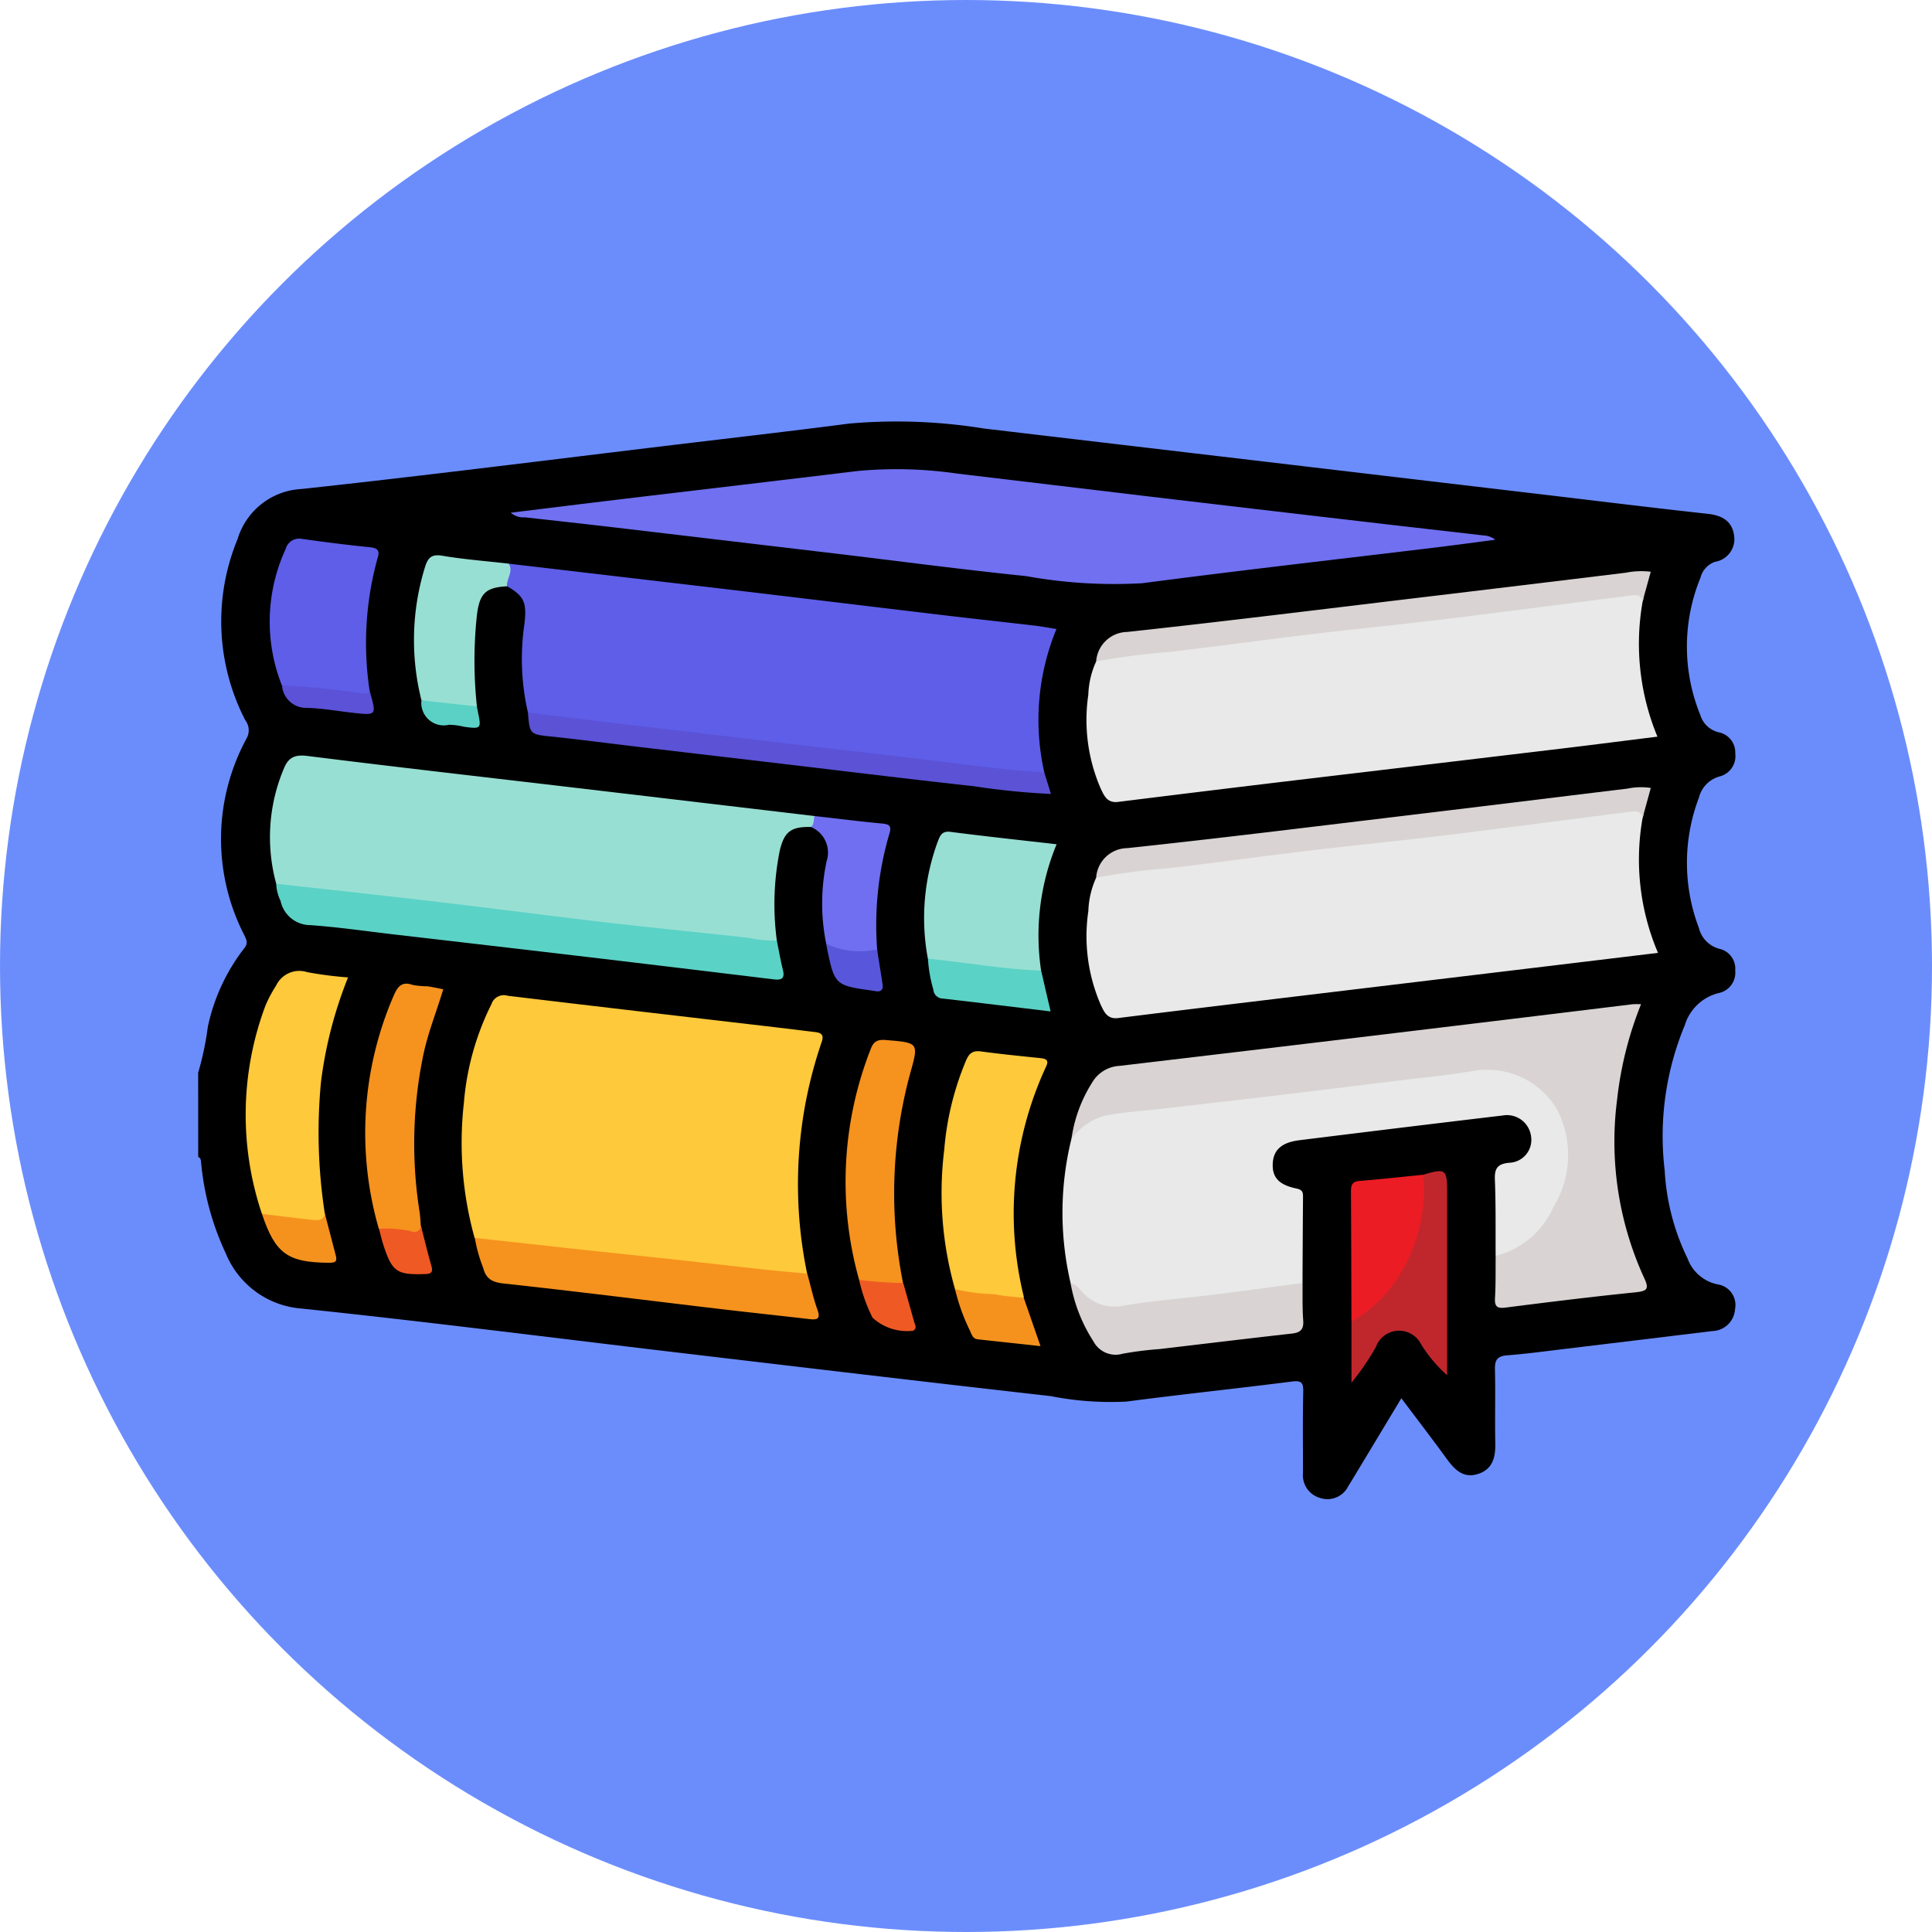 <svg xmlns="http://www.w3.org/2000/svg" xmlns:xlink="http://www.w3.org/1999/xlink" width="78" height="78" viewBox="0 0 78 78">
  <defs>
    <clipPath id="clip-path">
      <rect id="Rectángulo_338358" data-name="Rectángulo 338358" width="62.058" height="43.522" fill="none"/>
    </clipPath>
  </defs>
  <g id="Grupo_982647" data-name="Grupo 982647" transform="translate(4211 9556)">
    <circle id="Elipse_4892" data-name="Elipse 4892" cx="39" cy="39" r="39" transform="translate(-4211 -9556)" fill="#6b8dfc"/>
    <g id="Grupo_982646" data-name="Grupo 982646" transform="translate(-4203 -9539)">
      <g id="Grupo_982645" data-name="Grupo 982645" transform="translate(0 0)" clip-path="url(#clip-path)">
        <path id="Trazado_205234" data-name="Trazado 205234" d="M0,26.311a12.148,12.148,0,0,0,.391-1.859A7.827,7.827,0,0,1,1.848,21.3c.169-.2.117-.331.022-.531A8.5,8.5,0,0,1,1.962,12.8a.665.665,0,0,0-.056-.717A8.69,8.69,0,0,1,1.59,4.768,2.85,2.85,0,0,1,4.173,2.742C9.188,2.2,14.192,1.564,19.2.962,21.564.678,23.929.408,26.291.1A22,22,0,0,1,31.721.3q5.47.646,10.941,1.29,5.921.7,11.842,1.4c2.144.254,4.287.519,6.433.753.574.062.989.284,1.071.868a.927.927,0,0,1-.768,1.071.918.918,0,0,0-.588.644,7.323,7.323,0,0,0-.005,5.543,1.018,1.018,0,0,0,.762.7.83.83,0,0,1,.648.849.844.844,0,0,1-.624.927,1.183,1.183,0,0,0-.843.858,7.4,7.4,0,0,0,0,5.264,1.152,1.152,0,0,0,.849.845.819.819,0,0,1,.616.87.837.837,0,0,1-.654.907A1.909,1.909,0,0,0,60.02,24.39a11.653,11.653,0,0,0-.811,5.871,9.213,9.213,0,0,0,.923,3.548,1.632,1.632,0,0,0,1.224,1.046.843.843,0,0,1,.692,1,.944.944,0,0,1-.92.884q-2.975.362-5.949.72c-.781.094-1.562.2-2.346.261-.394.032-.487.2-.478.574.025.989-.007,1.98.014,2.969.012.577-.107,1.064-.715,1.25-.59.18-.935-.192-1.25-.622-.582-.8-1.181-1.579-1.828-2.44-.622,1.034-1.208,2.007-1.795,2.98-.114.19-.228.38-.347.568a.935.935,0,0,1-1.129.48.953.953,0,0,1-.7-1.012c0-1.091-.014-2.182.01-3.272.008-.372-.068-.469-.462-.418-2.222.284-4.45.515-6.67.808a12.463,12.463,0,0,1-3.067-.221c-5.113-.577-10.222-1.186-15.331-1.79-4.969-.587-9.933-1.224-14.91-1.744a3.6,3.6,0,0,1-3.054-2.215,11,11,0,0,1-1-3.655c-.012-.1,0-.2-.119-.251Z" transform="translate(0 0)"/>
        <path id="Trazado_205235" data-name="Trazado 205235" d="M23.394,59.6a14.365,14.365,0,0,1-.432-5.447,10.867,10.867,0,0,1,1.115-3.992.523.523,0,0,1,.651-.336c3.682.444,7.365.869,11.048,1.3.46.054.92.114,1.38.168.254.03.348.134.251.4a17.73,17.73,0,0,0-.585,9.358.711.711,0,0,1-.627.123c-3.986-.43-7.968-.887-11.956-1.293a1.384,1.384,0,0,1-.846-.28" transform="translate(-12.234 -26.624)" fill="#fec93a"/>
        <path id="Trazado_205236" data-name="Trazado 205236" d="M99.5,33.954a9.613,9.613,0,0,0,.623,5.441l-3.955.477L85.533,41.15c-2.4.29-4.806.576-7.208.877-.438.055-.566-.253-.7-.536a6.943,6.943,0,0,1-.5-3.788,3.5,3.5,0,0,1,.316-1.345,1.013,1.013,0,0,1,.755-.321c3.22-.406,6.443-.787,9.666-1.169,3.583-.425,7.164-.865,10.748-1.282a1.853,1.853,0,0,1,.6-.032c.21.044.406.111.288.4" transform="translate(-41.185 -17.925)" fill="#e9e9e9"/>
        <path id="Trazado_205237" data-name="Trazado 205237" d="M99.5,15.207a9.781,9.781,0,0,0,.6,5.44c-1.314.163-2.57.325-3.828.476q-5.343.639-10.687,1.272-3.632.434-7.262.886c-.439.055-.565-.257-.7-.54a6.954,6.954,0,0,1-.5-3.785,3.517,3.517,0,0,1,.316-1.344,1.013,1.013,0,0,1,.755-.321c3.22-.406,6.443-.787,9.666-1.169,3.583-.425,7.164-.865,10.748-1.282a1.853,1.853,0,0,1,.6-.032c.21.044.407.11.288.4" transform="translate(-41.185 -7.906)" fill="#e9e9e9"/>
        <path id="Trazado_205238" data-name="Trazado 205238" d="M26.764,12.365q4.44.521,8.879,1.042c2.92.346,5.839.7,8.76,1.048,1.18.14,2.362.267,3.542.405.3.034.589.089.931.142a9.618,9.618,0,0,0-.491,5.792.836.836,0,0,1-.743.142c-4.218-.514-8.44-.995-12.659-1.5-2.18-.259-4.358-.527-6.54-.767a1.588,1.588,0,0,1-.905-.291,9.663,9.663,0,0,1-.143-3.571c.1-.866,0-1.129-.7-1.532a1.058,1.058,0,0,1,.072-.914" transform="translate(-14.223 -6.608)" fill="#5e5ee9"/>
        <path id="Trazado_205239" data-name="Trazado 205239" d="M6.481,34.181a7.117,7.117,0,0,1,.317-4.67c.182-.439.448-.551.944-.489,3.579.449,7.164.855,10.747,1.277q4.864.573,9.728,1.149c.055.181.151.375-.144.441-.808-.018-1.081.189-1.263.953a11.017,11.017,0,0,0-.118,3.633.74.74,0,0,1-.681.149c-3.224-.387-6.452-.746-9.677-1.121q-4.478-.52-8.958-1.02a1.314,1.314,0,0,1-.893-.3" transform="translate(-3.329 -15.502)" fill="#98dfd3"/>
        <path id="Trazado_205240" data-name="Trazado 205240" d="M92.443,63.606c-.007-1.028.011-2.057-.031-3.083-.018-.456.115-.63.577-.675a.925.925,0,0,0,.883-1.078.982.982,0,0,0-1.142-.831q-4.11.488-8.218,1c-.719.09-1.039.4-1.067.932-.029.555.23.866.957,1.017.263.054.265.173.264.364q-.013,1.723-.02,3.447c-.092.221-.286.26-.493.284-2.317.269-4.632.557-6.948.83a2,2,0,0,1-1.919-1.095,12.473,12.473,0,0,1,.032-5.842,1.826,1.826,0,0,1,1.645-1.136c3.362-.421,6.729-.811,10.093-1.214,1.462-.176,2.926-.338,4.386-.531a3.392,3.392,0,0,1,4.038,3.957,4.593,4.593,0,0,1-2.207,3.513c-.246.156-.509.364-.831.141" transform="translate(-40.06 -29.904)" fill="#e9e9e9"/>
        <path id="Trazado_205241" data-name="Trazado 205241" d="M27.112,5.921c1.509-.185,2.937-.363,4.365-.534,3.2-.383,6.405-.757,9.607-1.146a16.878,16.878,0,0,1,4.043.1q3.842.457,7.684.917Q57.254,5.783,61.7,6.3c1.561.183,3.123.358,4.685.539a.843.843,0,0,1,.474.173c-.751.1-1.5.2-2.252.294-4,.485-8.008.937-12,1.462a19.942,19.942,0,0,1-4.688-.287c-2.586-.264-5.164-.608-7.745-.915Q35.7,7.035,31.222,6.507c-1.181-.139-2.363-.267-3.545-.4a.754.754,0,0,1-.565-.186" transform="translate(-14.49 -2.222)" fill="#7070f1"/>
        <path id="Trazado_205242" data-name="Trazado 205242" d="M92.859,60.722a3.47,3.47,0,0,0,2.349-2,4,4,0,0,0,.122-3.927,3.276,3.276,0,0,0-3.284-1.553c-1.162.2-2.34.309-3.511.453q-2.382.295-4.765.581c-1.471.175-2.943.341-4.415.51-.756.088-1.519.135-2.265.273a2.51,2.51,0,0,0-1.355.935,5.7,5.7,0,0,1,.823-2.25,1.365,1.365,0,0,1,1.117-.692q10.359-1.221,20.712-2.488a3.249,3.249,0,0,1,.342,0,14.579,14.579,0,0,0-.964,3.831,13.229,13.229,0,0,0,1.081,7.2c.224.467.136.55-.348.6-1.744.177-3.485.392-5.224.614-.346.045-.462-.028-.441-.388.034-.563.02-1.128.027-1.693" transform="translate(-40.476 -27.02)" fill="#d9d3d3"/>
        <path id="Trazado_205243" data-name="Trazado 205243" d="M6.767,40.121c2.167.243,4.334.475,6.5.73,2.264.266,4.524.565,6.789.828,1.928.224,3.859.411,5.788.628a4.882,4.882,0,0,0,1.134.109c.08.394.147.792.244,1.182.088.348-.048.423-.367.385q-3.745-.455-7.493-.9-3.9-.459-7.8-.909c-1.14-.133-2.277-.3-3.42-.381a1.231,1.231,0,0,1-1.2-.979,1.729,1.729,0,0,1-.176-.7" transform="translate(-3.615 -21.443)" fill="#5bd2c6"/>
        <path id="Trazado_205244" data-name="Trazado 205244" d="M65.038,64.249a14.18,14.18,0,0,1-.434-5.631,11.665,11.665,0,0,1,.869-3.57c.128-.317.275-.44.621-.393.8.109,1.6.186,2.405.271.229.025.338.092.214.345a14.086,14.086,0,0,0-.9,9.273.264.264,0,0,1,0,.061c-.19.169-.411.09-.625.084-.536-.016-1.061-.145-1.6-.156a.582.582,0,0,1-.554-.282" transform="translate(-34.482 -29.205)" fill="#fec93a"/>
        <path id="Trazado_205245" data-name="Trazado 205245" d="M4.779,57.5a12.547,12.547,0,0,1,.142-8.408,5.156,5.156,0,0,1,.425-.8,1.04,1.04,0,0,1,1.264-.551,15.249,15.249,0,0,0,1.646.212,16.936,16.936,0,0,0-1.094,4.231,21.455,21.455,0,0,0,.155,5.3c.088.276-.1.393-.3.392a3.869,3.869,0,0,1-2.238-.38" transform="translate(-2.204 -25.492)" fill="#fec93a"/>
        <path id="Trazado_205246" data-name="Trazado 205246" d="M63.115,40.738a8.916,8.916,0,0,1,.409-4.755c.092-.238.175-.408.51-.365,1.4.182,2.8.33,4.278.5a9.628,9.628,0,0,0-.626,5.1.762.762,0,0,1-.679.159c-1.079-.115-2.154-.268-3.235-.372a1.034,1.034,0,0,1-.657-.269" transform="translate(-33.654 -19.033)" fill="#98dfd3"/>
        <path id="Trazado_205247" data-name="Trazado 205247" d="M23.971,70.835q2.028.223,4.057.446c1.254.136,2.508.266,3.762.4,1.332.146,2.664.3,4,.445.537.058,1.076.1,1.614.156.134.485.24.98.41,1.453.134.374-.008.415-.321.379-1.2-.139-2.4-.265-3.6-.407-2.922-.346-5.841-.714-8.766-1.033-.458-.05-.7-.2-.807-.625a6.079,6.079,0,0,1-.34-1.216" transform="translate(-12.811 -37.858)" fill="#f6921e"/>
        <path id="Trazado_205248" data-name="Trazado 205248" d="M6.7,16.123A6.992,6.992,0,0,1,6.85,10.61.564.564,0,0,1,7.5,10.2c.917.13,1.836.246,2.757.339.3.031.4.135.309.419a12.86,12.86,0,0,0-.324,5.391.184.184,0,0,1-.209.228,13.516,13.516,0,0,1-3.33-.45" transform="translate(-3.317 -5.445)" fill="#5e5ee9"/>
        <path id="Trazado_205249" data-name="Trazado 205249" d="M99.933,33c-.053-.325-.3-.28-.517-.254-2.479.312-4.955.642-7.434.945-1.846.225-3.7.405-5.543.626-1.865.223-3.726.484-5.592.7a29.95,29.95,0,0,0-2.972.384,1.277,1.277,0,0,1,1.258-1.19c3.571-.38,7.135-.821,10.7-1.249,3.165-.379,6.328-.77,9.493-1.154a2.673,2.673,0,0,1,.941-.026L99.933,33" transform="translate(-41.62 -16.97)" fill="#d9d3d3"/>
        <path id="Trazado_205250" data-name="Trazado 205250" d="M99.933,14.255c-.054-.326-.305-.28-.517-.253-2.478.312-4.954.642-7.434.945-1.846.225-3.7.405-5.543.626-1.865.223-3.726.484-5.592.7a29.967,29.967,0,0,0-2.972.384,1.28,1.28,0,0,1,1.258-1.19c3.871-.419,7.735-.9,11.6-1.362q4.266-.51,8.532-1.03a3.146,3.146,0,0,1,1-.038l-.335,1.215" transform="translate(-41.62 -6.954)" fill="#d9d3d3"/>
        <path id="Trazado_205251" data-name="Trazado 205251" d="M15.05,58.68a13.931,13.931,0,0,1,.622-9.456c.154-.338.325-.53.732-.389a3.118,3.118,0,0,0,.6.058c.2.026.4.073.648.121-.265.888-.611,1.737-.8,2.631a17.627,17.627,0,0,0-.153,6.373c.027.179.032.362.047.543.088.243-.062.369-.255.354a2.659,2.659,0,0,1-1.441-.235" transform="translate(-7.757 -26.075)" fill="#f6921e"/>
        <path id="Trazado_205252" data-name="Trazado 205252" d="M56.695,63.351A14.644,14.644,0,0,1,57.175,54c.122-.308.308-.358.6-.333,1.332.11,1.334.1.973,1.378a18.449,18.449,0,0,0-.28,8.429,1.846,1.846,0,0,1-1.776-.121" transform="translate(-30.01 -28.678)" fill="#f6921e"/>
        <path id="Trazado_205253" data-name="Trazado 205253" d="M28.6,25.289q1.785.214,3.57.429c1.171.139,2.343.273,3.514.412,1.21.143,2.42.292,3.631.434,1.191.141,2.384.273,3.575.414,1.628.193,3.254.395,4.881.582.557.064,1.117.1,1.676.142l.269.869a30.168,30.168,0,0,1-3.121-.314c-2.282-.25-4.561-.528-6.841-.8q-3.3-.388-6.6-.777c-1.2-.142-2.4-.3-3.6-.427-.867-.089-.885-.085-.954-.969" transform="translate(-15.286 -13.516)" fill="#5b52d6"/>
        <path id="Trazado_205254" data-name="Trazado 205254" d="M75.667,74.76c.246.035.361.246.516.4a1.733,1.733,0,0,0,1.644.494c1.162-.2,2.345-.283,3.517-.428,1.229-.152,2.456-.321,3.683-.482.006.5-.011,1.008.027,1.508.028.366-.11.494-.458.533-1.779.2-3.556.415-5.333.625a13.857,13.857,0,0,0-1.5.189,1.012,1.012,0,0,1-1.178-.5,6.353,6.353,0,0,1-.921-2.34" transform="translate(-40.44 -39.945)" fill="#d9d3d3"/>
        <path id="Trazado_205255" data-name="Trazado 205255" d="M22.544,11.978c.2.322-.1.606-.071.914-.872.041-1.109.3-1.216,1.164a17.252,17.252,0,0,0,0,3.684,3.031,3.031,0,0,1-2.238-.244,9.961,9.961,0,0,1,.134-5.353c.114-.375.241-.563.7-.486.89.149,1.793.218,2.691.32" transform="translate(-10.003 -6.221)" fill="#98dfd3"/>
        <path id="Trazado_205256" data-name="Trazado 205256" d="M102.91,65.192c.905-.269.967-.224.967.689v7.406a5.721,5.721,0,0,1-1.053-1.254.994.994,0,0,0-1.824.119,10.133,10.133,0,0,1-.985,1.435V71.125a1.7,1.7,0,0,1,.534-.563,5.853,5.853,0,0,0,2.2-4.565c.007-.275-.058-.569.158-.8" transform="translate(-53.453 -34.765)" fill="#c0272d"/>
        <path id="Trazado_205257" data-name="Trazado 205257" d="M102.887,65.357a6.492,6.492,0,0,1-1.468,4.758,5.435,5.435,0,0,1-1.426,1.176c-.006-1.748-.009-3.5-.02-5.243,0-.248.031-.417.342-.441.858-.068,1.714-.164,2.571-.249" transform="translate(-53.431 -34.93)" fill="#ec1c24"/>
        <path id="Trazado_205258" data-name="Trazado 205258" d="M53.148,34.693c.138-.118.093-.295.143-.441.9.1,1.8.215,2.7.3.306.028.429.077.316.429a13.066,13.066,0,0,0-.489,4.655.166.166,0,0,1-.089.2,2.448,2.448,0,0,1-1.967-.424,8.168,8.168,0,0,1,.015-3.333,1.118,1.118,0,0,0-.624-1.381" transform="translate(-28.405 -18.306)" fill="#706ff1"/>
        <path id="Trazado_205259" data-name="Trazado 205259" d="M63.282,46.623c1.525.148,3.036.426,4.571.481.122.524.243,1.047.383,1.648-1.48-.178-2.912-.353-4.346-.519a.39.39,0,0,1-.389-.368,5.686,5.686,0,0,1-.218-1.242" transform="translate(-33.82 -24.918)" fill="#5bd2c6"/>
        <path id="Trazado_205260" data-name="Trazado 205260" d="M65.634,75.275a7.62,7.62,0,0,0,1.594.207c.377.084.787.1,1.182.147l.676,1.95c-.885-.1-1.711-.184-2.537-.277-.195-.021-.244-.194-.306-.337a8.051,8.051,0,0,1-.609-1.691" transform="translate(-35.078 -40.231)" fill="#f5921e"/>
        <path id="Trazado_205261" data-name="Trazado 205261" d="M5.532,68.736c.672.081,1.343.17,2.016.239.21.022.462.065.524-.251.146.562.291,1.124.44,1.686.063.239,0,.3-.264.3-1.674-.009-2.176-.364-2.716-1.973" transform="translate(-2.957 -36.729)" fill="#f5921e"/>
        <path id="Trazado_205262" data-name="Trazado 205262" d="M57.319,74.475A16.292,16.292,0,0,0,59.1,74.6q.22.781.439,1.563c.035.127.138.263-.043.365A2.062,2.062,0,0,1,57.86,76a6.682,6.682,0,0,1-.541-1.525" transform="translate(-30.634 -39.802)" fill="#ef5a24"/>
        <path id="Trazado_205263" data-name="Trazado 205263" d="M54.457,45.325a3.2,3.2,0,0,0,2.056.228c.075.47.152.939.223,1.409.029.195-.041.312-.262.281l-.178-.028C54.791,47,54.791,47,54.457,45.325" transform="translate(-29.104 -24.224)" fill="#5857db"/>
        <path id="Trazado_205264" data-name="Trazado 205264" d="M7.27,22.933a26.824,26.824,0,0,1,3.165.31c.148.012.275.054.374-.088.284.983.284.984-.662.879-.62-.068-1.238-.182-1.859-.2a.977.977,0,0,1-1.017-.9" transform="translate(-3.885 -12.255)" fill="#5b52d7"/>
        <path id="Trazado_205265" data-name="Trazado 205265" d="M15.666,69.9a4.93,4.93,0,0,1,1.3.1.267.267,0,0,0,.4-.22c.14.541.27,1.084.424,1.621.089.31-.066.324-.305.331-1.084.03-1.279-.1-1.622-1.141-.075-.227-.128-.46-.192-.691" transform="translate(-8.373 -37.293)" fill="#ef5924"/>
        <path id="Trazado_205266" data-name="Trazado 205266" d="M19.365,24.219l2.238.244c.015.08.028.159.045.238.138.661.122.679-.565.584a2.846,2.846,0,0,0-.6-.081.908.908,0,0,1-1.119-.985" transform="translate(-10.35 -12.944)" fill="#5bd1c5"/>
      </g>
    </g>
  </g>
</svg>
